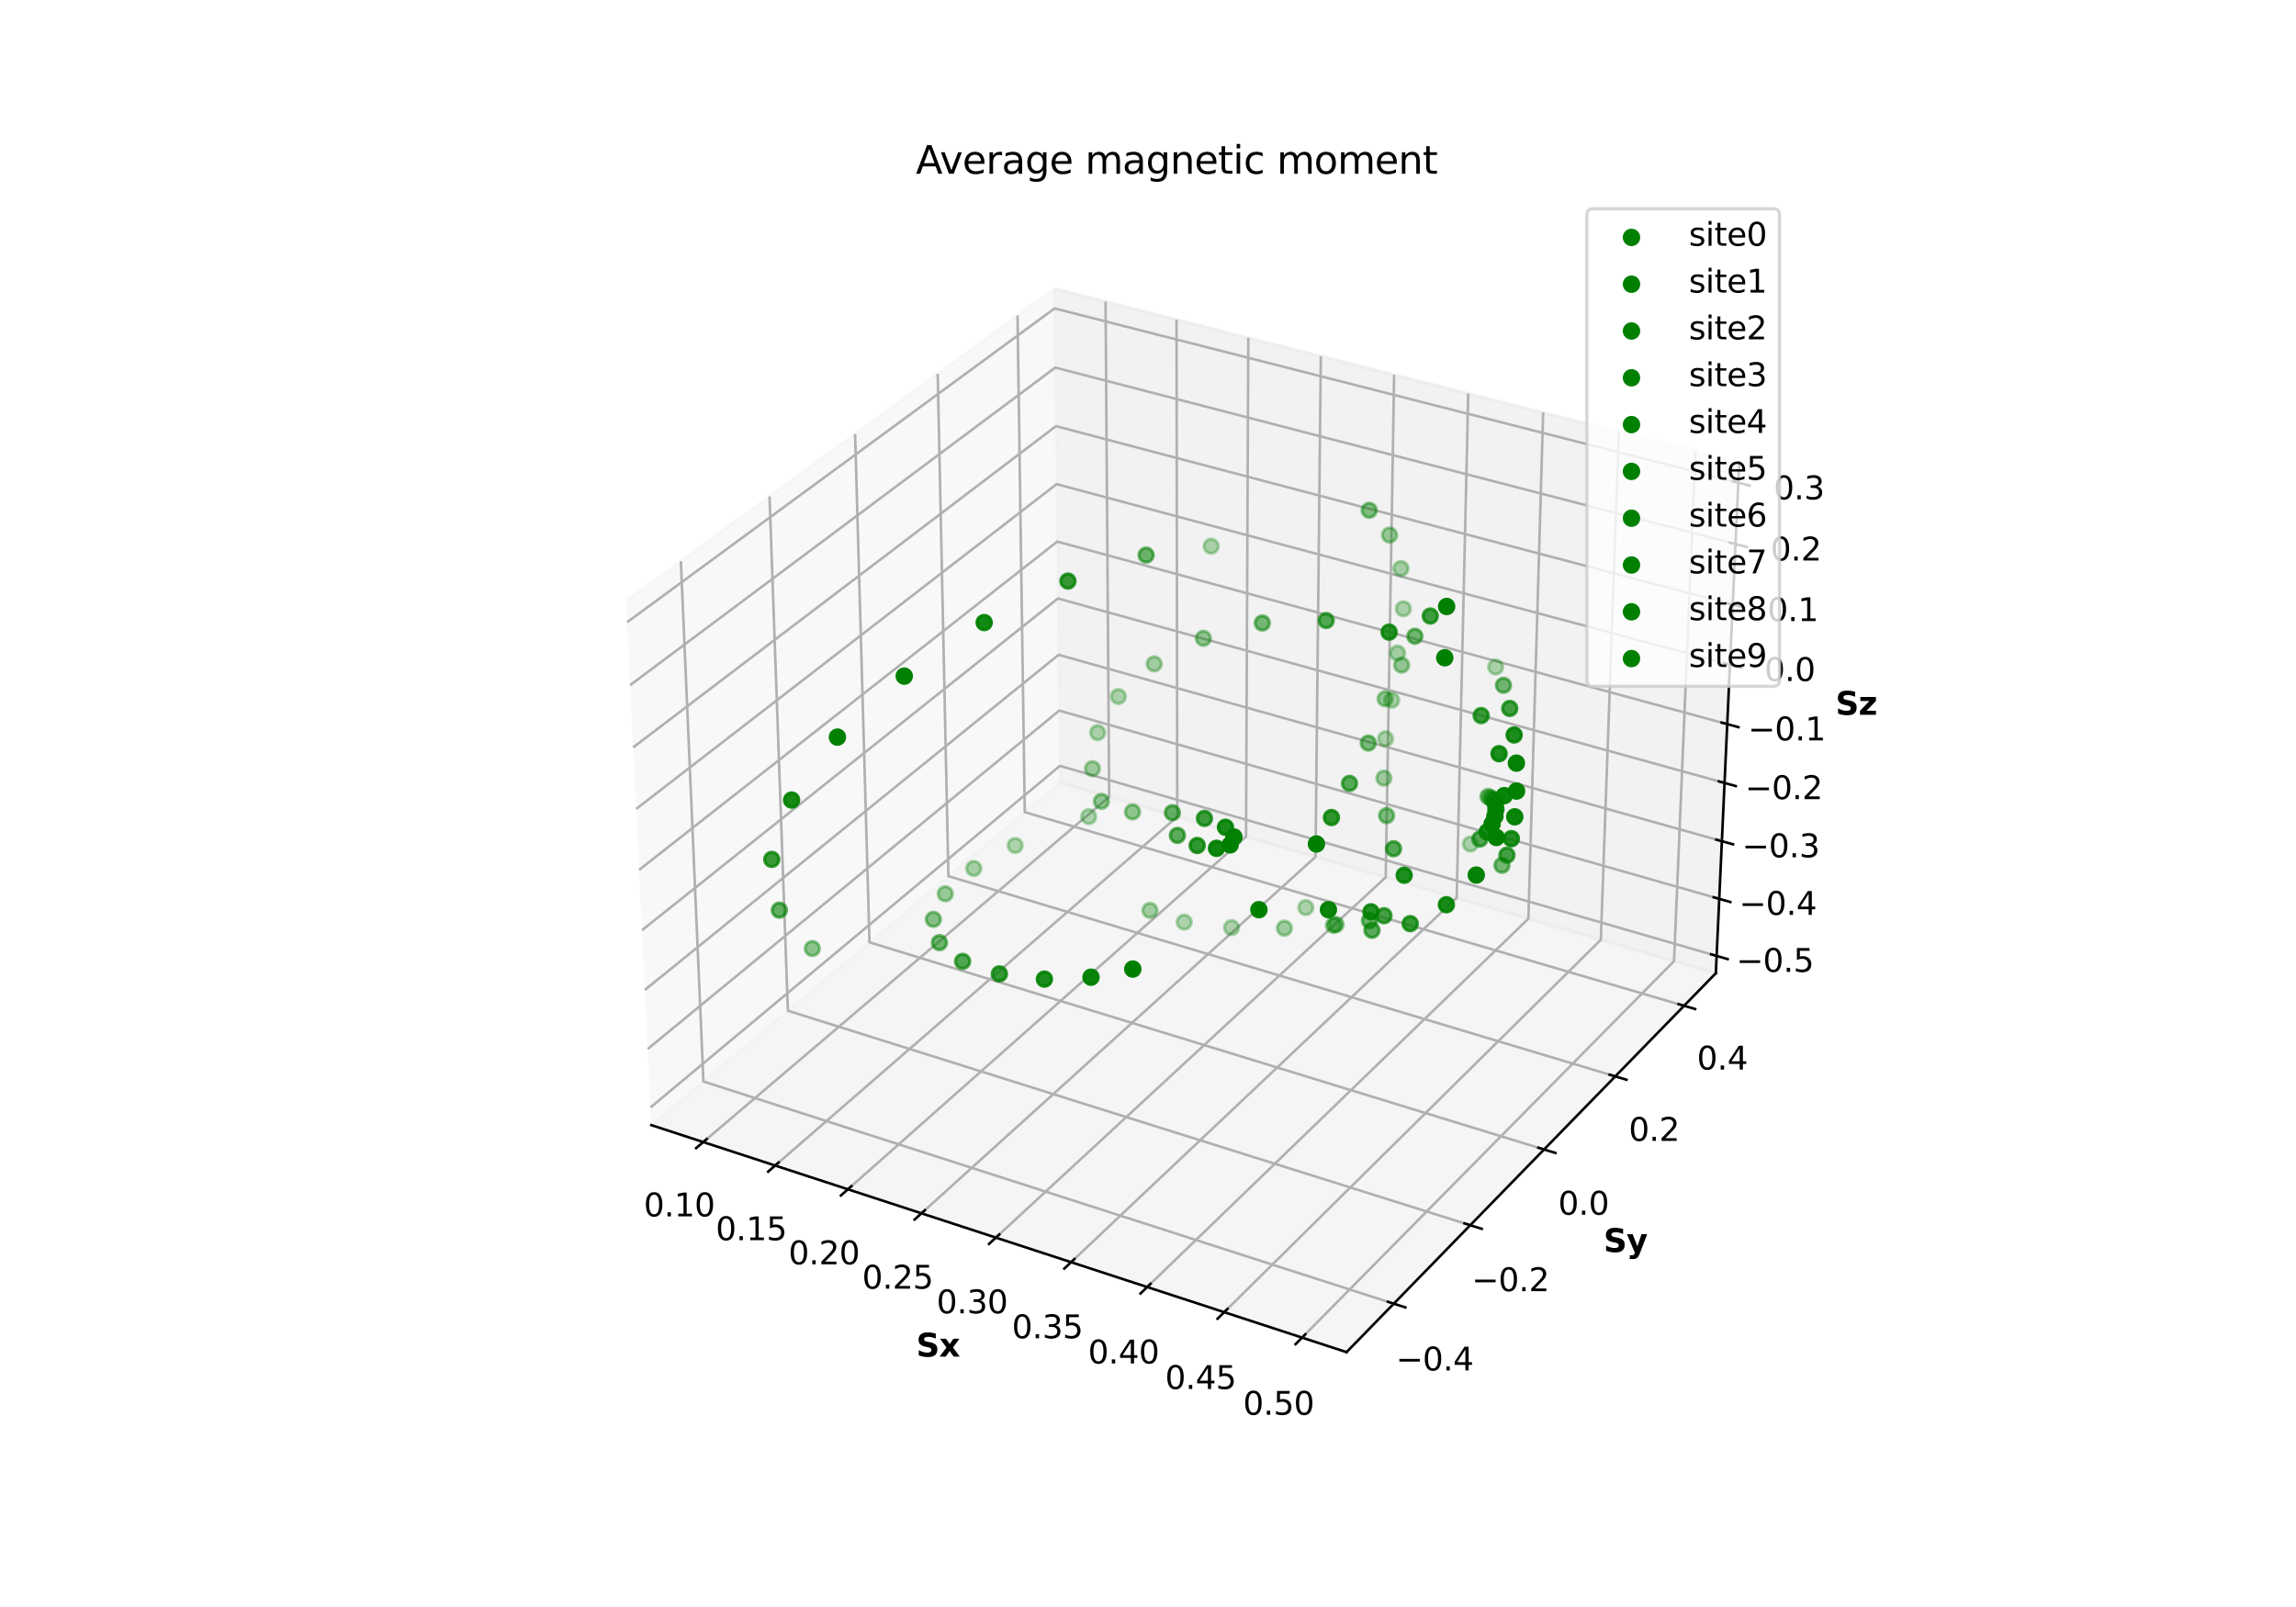 <?xml version="1.0" encoding="utf-8" standalone="no"?>
<!DOCTYPE svg PUBLIC "-//W3C//DTD SVG 1.1//EN"
  "http://www.w3.org/Graphics/SVG/1.1/DTD/svg11.dtd">
<svg xmlns:xlink="http://www.w3.org/1999/xlink" width="720pt" height="504pt" viewBox="0 0 720 504" xmlns="http://www.w3.org/2000/svg" version="1.1">
 <defs>
  <style type="text/css">*{stroke-linejoin: round; stroke-linecap: butt}</style>
 </defs>
 <g id="figure_1">
  <g id="patch_1">
   <path d="M 0 504 
L 720 504 
L 720 0 
L 0 0 
z
" style="fill: #ffffff"/>
  </g>
  <g id="patch_2">
   <path d="M 174.96 448.56 
L 563.04 448.56 
L 563.04 60.48 
L 174.96 60.48 
z
" style="fill: #ffffff"/>
  </g>
  <g id="pane3d_1">
   <g id="patch_3">
    <path d="M 204.263 352.872 
L 332.419 245.448 
L 330.638 90.525 
L 196.348 188.523 
" style="fill: #f2f2f2; opacity: 0.5; stroke: #f2f2f2; stroke-linejoin: miter"/>
   </g>
  </g>
  <g id="pane3d_2">
   <g id="patch_4">
    <path d="M 332.419 245.448 
L 538.065 305.222 
L 545.404 144.961 
L 330.638 90.525 
" style="fill: #e6e6e6; opacity: 0.5; stroke: #e6e6e6; stroke-linejoin: miter"/>
   </g>
  </g>
  <g id="pane3d_3">
   <g id="patch_5">
    <path d="M 204.263 352.872 
L 422.257 424.069 
L 538.065 305.222 
L 332.419 245.448 
" style="fill: #ececec; opacity: 0.5; stroke: #ececec; stroke-linejoin: miter"/>
   </g>
  </g>
  <g id="axis3d_1">
   <g id="line2d_1">
    <path d="M 204.263 352.872 
L 422.257 424.069 
" style="fill: none; stroke: #000000; stroke-width: 0.8; stroke-linecap: square"/>
   </g>
   <g id="text_1">
    <!-- Sx -->
    <g transform="translate(287.312 425.472) scale(0.1 -0.1)">
     <defs>
      <path id="DejaVuSans-Bold-53" d="M 3834 4519 
L 3834 3531 
Q 3450 3703 3084 3790 
Q 2719 3878 2394 3878 
Q 1963 3878 1756 3759 
Q 1550 3641 1550 3391 
Q 1550 3203 1689 3098 
Q 1828 2994 2194 2919 
L 2706 2816 
Q 3484 2659 3812 2340 
Q 4141 2022 4141 1434 
Q 4141 663 3683 286 
Q 3225 -91 2284 -91 
Q 1841 -91 1394 -6 
Q 947 78 500 244 
L 500 1259 
Q 947 1022 1364 901 
Q 1781 781 2169 781 
Q 2563 781 2772 912 
Q 2981 1044 2981 1288 
Q 2981 1506 2839 1625 
Q 2697 1744 2272 1838 
L 1806 1941 
Q 1106 2091 782 2419 
Q 459 2747 459 3303 
Q 459 4000 909 4375 
Q 1359 4750 2203 4750 
Q 2588 4750 2994 4692 
Q 3400 4634 3834 4519 
z
" transform="scale(0.016)"/>
      <path id="DejaVuSans-Bold-78" d="M 1422 1791 
L 159 3500 
L 1344 3500 
L 2059 2463 
L 2784 3500 
L 3969 3500 
L 2706 1797 
L 4031 0 
L 2847 0 
L 2059 1106 
L 1281 0 
L 97 0 
L 1422 1791 
z
" transform="scale(0.016)"/>
     </defs>
     <use xlink:href="#DejaVuSans-Bold-53"/>
     <use xlink:href="#DejaVuSans-Bold-78" x="72.021"/>
    </g>
   </g>
   <g id="Line3DCollection_1">
    <path d="M 220.524 358.183 
L 347.822 249.925 
L 346.692 94.594 
" style="fill: none; stroke: #b0b0b0; stroke-width: 0.8"/>
    <path d="M 243.08 365.55 
L 369.171 256.131 
L 368.953 100.236 
" style="fill: none; stroke: #b0b0b0; stroke-width: 0.8"/>
    <path d="M 265.889 372.999 
L 390.739 262.4 
L 391.452 105.939 
" style="fill: none; stroke: #b0b0b0; stroke-width: 0.8"/>
    <path d="M 288.956 380.533 
L 412.531 268.734 
L 414.195 111.704 
" style="fill: none; stroke: #b0b0b0; stroke-width: 0.8"/>
    <path d="M 312.285 388.152 
L 434.549 275.134 
L 437.184 117.531 
" style="fill: none; stroke: #b0b0b0; stroke-width: 0.8"/>
    <path d="M 335.88 395.858 
L 456.798 281.6 
L 460.424 123.422 
" style="fill: none; stroke: #b0b0b0; stroke-width: 0.8"/>
    <path d="M 359.746 403.653 
L 479.281 288.135 
L 483.92 129.377 
" style="fill: none; stroke: #b0b0b0; stroke-width: 0.8"/>
    <path d="M 383.888 411.537 
L 502.001 294.739 
L 507.674 135.398 
" style="fill: none; stroke: #b0b0b0; stroke-width: 0.8"/>
    <path d="M 408.31 419.514 
L 524.962 301.413 
L 531.693 141.486 
" style="fill: none; stroke: #b0b0b0; stroke-width: 0.8"/>
   </g>
   <g id="xtick_1">
    <g id="line2d_2">
     <path d="M 221.632 357.24 
L 218.302 360.072 
" style="fill: none; stroke: #000000; stroke-width: 0.8; stroke-linecap: square"/>
    </g>
    <g id="text_2">
     <!-- 0.10 -->
     <g transform="translate(201.873 381.488) scale(0.1 -0.1)">
      <defs>
       <path id="DejaVuSans-30" d="M 2034 4250 
Q 1547 4250 1301 3770 
Q 1056 3291 1056 2328 
Q 1056 1369 1301 889 
Q 1547 409 2034 409 
Q 2525 409 2770 889 
Q 3016 1369 3016 2328 
Q 3016 3291 2770 3770 
Q 2525 4250 2034 4250 
z
M 2034 4750 
Q 2819 4750 3233 4129 
Q 3647 3509 3647 2328 
Q 3647 1150 3233 529 
Q 2819 -91 2034 -91 
Q 1250 -91 836 529 
Q 422 1150 422 2328 
Q 422 3509 836 4129 
Q 1250 4750 2034 4750 
z
" transform="scale(0.016)"/>
       <path id="DejaVuSans-2e" d="M 684 794 
L 1344 794 
L 1344 0 
L 684 0 
L 684 794 
z
" transform="scale(0.016)"/>
       <path id="DejaVuSans-31" d="M 794 531 
L 1825 531 
L 1825 4091 
L 703 3866 
L 703 4441 
L 1819 4666 
L 2450 4666 
L 2450 531 
L 3481 531 
L 3481 0 
L 794 0 
L 794 531 
z
" transform="scale(0.016)"/>
      </defs>
      <use xlink:href="#DejaVuSans-30"/>
      <use xlink:href="#DejaVuSans-2e" x="63.623"/>
      <use xlink:href="#DejaVuSans-31" x="95.41"/>
      <use xlink:href="#DejaVuSans-30" x="159.033"/>
     </g>
    </g>
   </g>
   <g id="xtick_2">
    <g id="line2d_3">
     <path d="M 244.178 364.596 
L 240.878 367.46 
" style="fill: none; stroke: #000000; stroke-width: 0.8; stroke-linecap: square"/>
    </g>
    <g id="text_3">
     <!-- 0.15 -->
     <g transform="translate(224.445 388.962) scale(0.1 -0.1)">
      <defs>
       <path id="DejaVuSans-35" d="M 691 4666 
L 3169 4666 
L 3169 4134 
L 1269 4134 
L 1269 2991 
Q 1406 3038 1543 3061 
Q 1681 3084 1819 3084 
Q 2600 3084 3056 2656 
Q 3513 2228 3513 1497 
Q 3513 744 3044 326 
Q 2575 -91 1722 -91 
Q 1428 -91 1123 -41 
Q 819 9 494 109 
L 494 744 
Q 775 591 1075 516 
Q 1375 441 1709 441 
Q 2250 441 2565 725 
Q 2881 1009 2881 1497 
Q 2881 1984 2565 2268 
Q 2250 2553 1709 2553 
Q 1456 2553 1204 2497 
Q 953 2441 691 2322 
L 691 4666 
z
" transform="scale(0.016)"/>
      </defs>
      <use xlink:href="#DejaVuSans-30"/>
      <use xlink:href="#DejaVuSans-2e" x="63.623"/>
      <use xlink:href="#DejaVuSans-31" x="95.41"/>
      <use xlink:href="#DejaVuSans-35" x="159.033"/>
     </g>
    </g>
   </g>
   <g id="xtick_3">
    <g id="line2d_4">
     <path d="M 266.978 372.035 
L 263.708 374.931 
" style="fill: none; stroke: #000000; stroke-width: 0.8; stroke-linecap: square"/>
    </g>
    <g id="text_4">
     <!-- 0.20 -->
     <g transform="translate(247.271 396.519) scale(0.1 -0.1)">
      <defs>
       <path id="DejaVuSans-32" d="M 1228 531 
L 3431 531 
L 3431 0 
L 469 0 
L 469 531 
Q 828 903 1448 1529 
Q 2069 2156 2228 2338 
Q 2531 2678 2651 2914 
Q 2772 3150 2772 3378 
Q 2772 3750 2511 3984 
Q 2250 4219 1831 4219 
Q 1534 4219 1204 4116 
Q 875 4013 500 3803 
L 500 4441 
Q 881 4594 1212 4672 
Q 1544 4750 1819 4750 
Q 2544 4750 2975 4387 
Q 3406 4025 3406 3419 
Q 3406 3131 3298 2873 
Q 3191 2616 2906 2266 
Q 2828 2175 2409 1742 
Q 1991 1309 1228 531 
z
" transform="scale(0.016)"/>
      </defs>
      <use xlink:href="#DejaVuSans-30"/>
      <use xlink:href="#DejaVuSans-2e" x="63.623"/>
      <use xlink:href="#DejaVuSans-32" x="95.41"/>
      <use xlink:href="#DejaVuSans-30" x="159.033"/>
     </g>
    </g>
   </g>
   <g id="xtick_4">
    <g id="line2d_5">
     <path d="M 290.034 379.558 
L 286.796 382.487 
" style="fill: none; stroke: #000000; stroke-width: 0.8; stroke-linecap: square"/>
    </g>
    <g id="text_5">
     <!-- 0.25 -->
     <g transform="translate(270.355 404.163) scale(0.1 -0.1)">
      <use xlink:href="#DejaVuSans-30"/>
      <use xlink:href="#DejaVuSans-2e" x="63.623"/>
      <use xlink:href="#DejaVuSans-32" x="95.41"/>
      <use xlink:href="#DejaVuSans-35" x="159.033"/>
     </g>
    </g>
   </g>
   <g id="xtick_5">
    <g id="line2d_6">
     <path d="M 313.352 387.166 
L 310.147 390.128 
" style="fill: none; stroke: #000000; stroke-width: 0.8; stroke-linecap: square"/>
    </g>
    <g id="text_6">
     <!-- 0.30 -->
     <g transform="translate(293.702 411.893) scale(0.1 -0.1)">
      <defs>
       <path id="DejaVuSans-33" d="M 2597 2516 
Q 3050 2419 3304 2112 
Q 3559 1806 3559 1356 
Q 3559 666 3084 287 
Q 2609 -91 1734 -91 
Q 1441 -91 1130 -33 
Q 819 25 488 141 
L 488 750 
Q 750 597 1062 519 
Q 1375 441 1716 441 
Q 2309 441 2620 675 
Q 2931 909 2931 1356 
Q 2931 1769 2642 2001 
Q 2353 2234 1838 2234 
L 1294 2234 
L 1294 2753 
L 1863 2753 
Q 2328 2753 2575 2939 
Q 2822 3125 2822 3475 
Q 2822 3834 2567 4026 
Q 2313 4219 1838 4219 
Q 1578 4219 1281 4162 
Q 984 4106 628 3988 
L 628 4550 
Q 988 4650 1302 4700 
Q 1616 4750 1894 4750 
Q 2613 4750 3031 4423 
Q 3450 4097 3450 3541 
Q 3450 3153 3228 2886 
Q 3006 2619 2597 2516 
z
" transform="scale(0.016)"/>
      </defs>
      <use xlink:href="#DejaVuSans-30"/>
      <use xlink:href="#DejaVuSans-2e" x="63.623"/>
      <use xlink:href="#DejaVuSans-33" x="95.41"/>
      <use xlink:href="#DejaVuSans-30" x="159.033"/>
     </g>
    </g>
   </g>
   <g id="xtick_6">
    <g id="line2d_7">
     <path d="M 336.936 394.861 
L 333.765 397.857 
" style="fill: none; stroke: #000000; stroke-width: 0.8; stroke-linecap: square"/>
    </g>
    <g id="text_7">
     <!-- 0.35 -->
     <g transform="translate(317.316 419.712) scale(0.1 -0.1)">
      <use xlink:href="#DejaVuSans-30"/>
      <use xlink:href="#DejaVuSans-2e" x="63.623"/>
      <use xlink:href="#DejaVuSans-33" x="95.41"/>
      <use xlink:href="#DejaVuSans-35" x="159.033"/>
     </g>
    </g>
   </g>
   <g id="xtick_7">
    <g id="line2d_8">
     <path d="M 360.79 402.644 
L 357.654 405.675 
" style="fill: none; stroke: #000000; stroke-width: 0.8; stroke-linecap: square"/>
    </g>
    <g id="text_8">
     <!-- 0.40 -->
     <g transform="translate(341.202 427.62) scale(0.1 -0.1)">
      <defs>
       <path id="DejaVuSans-34" d="M 2419 4116 
L 825 1625 
L 2419 1625 
L 2419 4116 
z
M 2253 4666 
L 3047 4666 
L 3047 1625 
L 3713 1625 
L 3713 1100 
L 3047 1100 
L 3047 0 
L 2419 0 
L 2419 1100 
L 313 1100 
L 313 1709 
L 2253 4666 
z
" transform="scale(0.016)"/>
      </defs>
      <use xlink:href="#DejaVuSans-30"/>
      <use xlink:href="#DejaVuSans-2e" x="63.623"/>
      <use xlink:href="#DejaVuSans-34" x="95.41"/>
      <use xlink:href="#DejaVuSans-30" x="159.033"/>
     </g>
    </g>
   </g>
   <g id="xtick_8">
    <g id="line2d_9">
     <path d="M 384.92 410.517 
L 381.819 413.583 
" style="fill: none; stroke: #000000; stroke-width: 0.8; stroke-linecap: square"/>
    </g>
    <g id="text_9">
     <!-- 0.45 -->
     <g transform="translate(365.365 435.621) scale(0.1 -0.1)">
      <use xlink:href="#DejaVuSans-30"/>
      <use xlink:href="#DejaVuSans-2e" x="63.623"/>
      <use xlink:href="#DejaVuSans-34" x="95.41"/>
      <use xlink:href="#DejaVuSans-35" x="159.033"/>
     </g>
    </g>
   </g>
   <g id="xtick_9">
    <g id="line2d_10">
     <path d="M 409.329 418.481 
L 406.266 421.583 
" style="fill: none; stroke: #000000; stroke-width: 0.8; stroke-linecap: square"/>
    </g>
    <g id="text_10">
     <!-- 0.50 -->
     <g transform="translate(389.809 443.714) scale(0.1 -0.1)">
      <use xlink:href="#DejaVuSans-30"/>
      <use xlink:href="#DejaVuSans-2e" x="63.623"/>
      <use xlink:href="#DejaVuSans-35" x="95.41"/>
      <use xlink:href="#DejaVuSans-30" x="159.033"/>
     </g>
    </g>
   </g>
  </g>
  <g id="axis3d_2">
   <g id="line2d_11">
    <path d="M 538.065 305.222 
L 422.257 424.069 
" style="fill: none; stroke: #000000; stroke-width: 0.8; stroke-linecap: square"/>
   </g>
   <g id="text_11">
    <!-- Sy -->
    <g transform="translate(502.854 392.666) scale(0.1 -0.1)">
     <defs>
      <path id="DejaVuSans-Bold-79" d="M 78 3500 
L 1197 3500 
L 2138 1125 
L 2938 3500 
L 4056 3500 
L 2584 -331 
Q 2363 -916 2067 -1148 
Q 1772 -1381 1288 -1381 
L 641 -1381 
L 641 -647 
L 991 -647 
Q 1275 -647 1404 -556 
Q 1534 -466 1606 -231 
L 1638 -134 
L 78 3500 
z
" transform="scale(0.016)"/>
     </defs>
     <use xlink:href="#DejaVuSans-Bold-53"/>
     <use xlink:href="#DejaVuSans-Bold-79" x="72.021"/>
    </g>
   </g>
   <g id="Line3DCollection_2">
    <path d="M 213.511 175.998 
L 220.588 339.188 
L 437.066 408.871 
" style="fill: none; stroke: #b0b0b0; stroke-width: 0.8"/>
    <path d="M 241.317 155.707 
L 247.07 316.99 
L 461.053 384.255 
" style="fill: none; stroke: #b0b0b0; stroke-width: 0.8"/>
    <path d="M 268.149 136.126 
L 272.663 295.538 
L 484.194 360.507 
" style="fill: none; stroke: #b0b0b0; stroke-width: 0.8"/>
    <path d="M 294.056 117.22 
L 297.412 274.793 
L 506.532 337.582 
" style="fill: none; stroke: #b0b0b0; stroke-width: 0.8"/>
    <path d="M 319.086 98.954 
L 321.357 254.721 
L 528.109 315.439 
" style="fill: none; stroke: #b0b0b0; stroke-width: 0.8"/>
   </g>
   <g id="xtick_10">
    <g id="line2d_12">
     <path d="M 435.242 408.284 
L 440.719 410.047 
" style="fill: none; stroke: #000000; stroke-width: 0.8; stroke-linecap: square"/>
    </g>
    <g id="text_12">
     <!-- −0.4 -->
     <g transform="translate(437.741 429.82) scale(0.1 -0.1)">
      <defs>
       <path id="DejaVuSans-2212" d="M 678 2272 
L 4684 2272 
L 4684 1741 
L 678 1741 
L 678 2272 
z
" transform="scale(0.016)"/>
      </defs>
      <use xlink:href="#DejaVuSans-2212"/>
      <use xlink:href="#DejaVuSans-30" x="83.789"/>
      <use xlink:href="#DejaVuSans-2e" x="147.412"/>
      <use xlink:href="#DejaVuSans-34" x="179.199"/>
     </g>
    </g>
   </g>
   <g id="xtick_11">
    <g id="line2d_13">
     <path d="M 459.252 383.689 
L 464.66 385.389 
" style="fill: none; stroke: #000000; stroke-width: 0.8; stroke-linecap: square"/>
    </g>
    <g id="text_13">
     <!-- −0.2 -->
     <g transform="translate(461.507 404.953) scale(0.1 -0.1)">
      <use xlink:href="#DejaVuSans-2212"/>
      <use xlink:href="#DejaVuSans-30" x="83.789"/>
      <use xlink:href="#DejaVuSans-2e" x="147.412"/>
      <use xlink:href="#DejaVuSans-32" x="179.199"/>
     </g>
    </g>
   </g>
   <g id="xtick_12">
    <g id="line2d_14">
     <path d="M 482.415 359.96 
L 487.756 361.601 
" style="fill: none; stroke: #000000; stroke-width: 0.8; stroke-linecap: square"/>
    </g>
    <g id="text_14">
     <!-- 0.0 -->
     <g transform="translate(488.624 380.965) scale(0.1 -0.1)">
      <use xlink:href="#DejaVuSans-30"/>
      <use xlink:href="#DejaVuSans-2e" x="63.623"/>
      <use xlink:href="#DejaVuSans-30" x="95.41"/>
     </g>
    </g>
   </g>
   <g id="xtick_13">
    <g id="line2d_15">
     <path d="M 504.775 337.055 
L 510.051 338.639 
" style="fill: none; stroke: #000000; stroke-width: 0.8; stroke-linecap: square"/>
    </g>
    <g id="text_15">
     <!-- 0.2 -->
     <g transform="translate(510.756 357.809) scale(0.1 -0.1)">
      <use xlink:href="#DejaVuSans-30"/>
      <use xlink:href="#DejaVuSans-2e" x="63.623"/>
      <use xlink:href="#DejaVuSans-32" x="95.41"/>
     </g>
    </g>
   </g>
   <g id="xtick_14">
    <g id="line2d_16">
     <path d="M 526.373 314.929 
L 531.585 316.46 
" style="fill: none; stroke: #000000; stroke-width: 0.8; stroke-linecap: square"/>
    </g>
    <g id="text_16">
     <!-- 0.4 -->
     <g transform="translate(532.134 335.442) scale(0.1 -0.1)">
      <use xlink:href="#DejaVuSans-30"/>
      <use xlink:href="#DejaVuSans-2e" x="63.623"/>
      <use xlink:href="#DejaVuSans-34" x="95.41"/>
     </g>
    </g>
   </g>
  </g>
  <g id="axis3d_3">
   <g id="line2d_17">
    <path d="M 538.065 305.222 
L 545.404 144.961 
" style="fill: none; stroke: #000000; stroke-width: 0.8; stroke-linecap: square"/>
   </g>
   <g id="text_17">
    <!-- Sz -->
    <g transform="translate(575.603 224.186) scale(0.1 -0.1)">
     <defs>
      <path id="DejaVuSans-Bold-7a" d="M 366 3500 
L 3419 3500 
L 3419 2719 
L 1575 800 
L 3419 800 
L 3419 0 
L 288 0 
L 288 781 
L 2131 2700 
L 366 2700 
L 366 3500 
z
" transform="scale(0.016)"/>
     </defs>
     <use xlink:href="#DejaVuSans-Bold-53"/>
     <use xlink:href="#DejaVuSans-Bold-7a" x="72.021"/>
    </g>
   </g>
   <g id="Line3DCollection_3">
    <path d="M 538.313 299.805 
L 332.359 240.202 
L 203.996 347.326 
" style="fill: none; stroke: #b0b0b0; stroke-width: 0.8"/>
    <path d="M 539.133 281.903 
L 332.16 222.865 
L 203.113 328.993 
" style="fill: none; stroke: #b0b0b0; stroke-width: 0.8"/>
    <path d="M 539.961 263.821 
L 331.958 205.363 
L 202.221 310.468 
" style="fill: none; stroke: #b0b0b0; stroke-width: 0.8"/>
    <path d="M 540.797 245.556 
L 331.755 187.693 
L 201.319 291.749 
" style="fill: none; stroke: #b0b0b0; stroke-width: 0.8"/>
    <path d="M 541.642 227.106 
L 331.55 169.852 
L 200.408 272.833 
" style="fill: none; stroke: #b0b0b0; stroke-width: 0.8"/>
    <path d="M 542.496 208.468 
L 331.343 151.838 
L 199.488 253.716 
" style="fill: none; stroke: #b0b0b0; stroke-width: 0.8"/>
    <path d="M 543.358 189.639 
L 331.134 133.649 
L 198.557 234.396 
" style="fill: none; stroke: #b0b0b0; stroke-width: 0.8"/>
    <path d="M 544.229 170.616 
L 330.923 115.281 
L 197.617 214.869 
" style="fill: none; stroke: #b0b0b0; stroke-width: 0.8"/>
    <path d="M 545.109 151.396 
L 330.709 96.732 
L 196.667 195.132 
" style="fill: none; stroke: #b0b0b0; stroke-width: 0.8"/>
   </g>
   <g id="xtick_15">
    <g id="line2d_18">
     <path d="M 536.585 299.305 
L 541.775 300.807 
" style="fill: none; stroke: #000000; stroke-width: 0.8; stroke-linecap: square"/>
    </g>
    <g id="text_18">
     <!-- −0.5 -->
     <g transform="translate(544.465 304.803) scale(0.1 -0.1)">
      <use xlink:href="#DejaVuSans-2212"/>
      <use xlink:href="#DejaVuSans-30" x="83.789"/>
      <use xlink:href="#DejaVuSans-2e" x="147.412"/>
      <use xlink:href="#DejaVuSans-35" x="179.199"/>
     </g>
    </g>
   </g>
   <g id="xtick_16">
    <g id="line2d_19">
     <path d="M 537.395 281.407 
L 542.612 282.895 
" style="fill: none; stroke: #000000; stroke-width: 0.8; stroke-linecap: square"/>
    </g>
    <g id="text_19">
     <!-- −0.4 -->
     <g transform="translate(545.374 286.925) scale(0.1 -0.1)">
      <use xlink:href="#DejaVuSans-2212"/>
      <use xlink:href="#DejaVuSans-30" x="83.789"/>
      <use xlink:href="#DejaVuSans-2e" x="147.412"/>
      <use xlink:href="#DejaVuSans-34" x="179.199"/>
     </g>
    </g>
   </g>
   <g id="xtick_17">
    <g id="line2d_20">
     <path d="M 538.214 263.33 
L 543.459 264.804 
" style="fill: none; stroke: #000000; stroke-width: 0.8; stroke-linecap: square"/>
    </g>
    <g id="text_20">
     <!-- −0.3 -->
     <g transform="translate(546.292 268.868) scale(0.1 -0.1)">
      <use xlink:href="#DejaVuSans-2212"/>
      <use xlink:href="#DejaVuSans-30" x="83.789"/>
      <use xlink:href="#DejaVuSans-2e" x="147.412"/>
      <use xlink:href="#DejaVuSans-33" x="179.199"/>
     </g>
    </g>
   </g>
   <g id="xtick_18">
    <g id="line2d_21">
     <path d="M 539.042 245.07 
L 544.313 246.529 
" style="fill: none; stroke: #000000; stroke-width: 0.8; stroke-linecap: square"/>
    </g>
    <g id="text_21">
     <!-- −0.2 -->
     <g transform="translate(547.22 250.628) scale(0.1 -0.1)">
      <use xlink:href="#DejaVuSans-2212"/>
      <use xlink:href="#DejaVuSans-30" x="83.789"/>
      <use xlink:href="#DejaVuSans-2e" x="147.412"/>
      <use xlink:href="#DejaVuSans-32" x="179.199"/>
     </g>
    </g>
   </g>
   <g id="xtick_19">
    <g id="line2d_22">
     <path d="M 539.877 226.625 
L 545.177 228.069 
" style="fill: none; stroke: #000000; stroke-width: 0.8; stroke-linecap: square"/>
    </g>
    <g id="text_22">
     <!-- −0.1 -->
     <g transform="translate(548.157 232.204) scale(0.1 -0.1)">
      <use xlink:href="#DejaVuSans-2212"/>
      <use xlink:href="#DejaVuSans-30" x="83.789"/>
      <use xlink:href="#DejaVuSans-2e" x="147.412"/>
      <use xlink:href="#DejaVuSans-31" x="179.199"/>
     </g>
    </g>
   </g>
   <g id="xtick_20">
    <g id="line2d_23">
     <path d="M 540.721 207.992 
L 546.049 209.421 
" style="fill: none; stroke: #000000; stroke-width: 0.8; stroke-linecap: square"/>
    </g>
    <g id="text_23">
     <!-- 0.0 -->
     <g transform="translate(553.294 213.593) scale(0.1 -0.1)">
      <use xlink:href="#DejaVuSans-30"/>
      <use xlink:href="#DejaVuSans-2e" x="63.623"/>
      <use xlink:href="#DejaVuSans-30" x="95.41"/>
     </g>
    </g>
   </g>
   <g id="xtick_21">
    <g id="line2d_24">
     <path d="M 541.574 189.168 
L 546.93 190.581 
" style="fill: none; stroke: #000000; stroke-width: 0.8; stroke-linecap: square"/>
    </g>
    <g id="text_24">
     <!-- 0.1 -->
     <g transform="translate(554.25 194.791) scale(0.1 -0.1)">
      <use xlink:href="#DejaVuSans-30"/>
      <use xlink:href="#DejaVuSans-2e" x="63.623"/>
      <use xlink:href="#DejaVuSans-31" x="95.41"/>
     </g>
    </g>
   </g>
   <g id="xtick_22">
    <g id="line2d_25">
     <path d="M 542.436 170.15 
L 547.82 171.547 
" style="fill: none; stroke: #000000; stroke-width: 0.8; stroke-linecap: square"/>
    </g>
    <g id="text_25">
     <!-- 0.2 -->
     <g transform="translate(555.216 175.796) scale(0.1 -0.1)">
      <use xlink:href="#DejaVuSans-30"/>
      <use xlink:href="#DejaVuSans-2e" x="63.623"/>
      <use xlink:href="#DejaVuSans-32" x="95.41"/>
     </g>
    </g>
   </g>
   <g id="xtick_23">
    <g id="line2d_26">
     <path d="M 543.306 150.936 
L 548.72 152.316 
" style="fill: none; stroke: #000000; stroke-width: 0.8; stroke-linecap: square"/>
    </g>
    <g id="text_26">
     <!-- 0.3 -->
     <g transform="translate(556.192 156.605) scale(0.1 -0.1)">
      <use xlink:href="#DejaVuSans-30"/>
      <use xlink:href="#DejaVuSans-2e" x="63.623"/>
      <use xlink:href="#DejaVuSans-33" x="95.41"/>
     </g>
    </g>
   </g>
  </g>
  <g id="axes_1">
   <g id="Path3DCollection_1">
    <defs>
     <path id="C0_0_8c649d0597" d="M 0 2.236 
C 0.593 2.236 1.162 2 1.581 1.581 
C 2 1.162 2.236 0.593 2.236 -0 
C 2.236 -0.593 2 -1.162 1.581 -1.581 
C 1.162 -2 0.593 -2.236 0 -2.236 
C -0.593 -2.236 -1.162 -2 -1.581 -1.581 
C -2 -1.162 -2.236 -0.593 -2.236 0 
C -2.236 0.593 -2 1.162 -1.581 1.581 
C -1.162 2 -0.593 2.236 0 2.236 
z
"/>
    </defs>
    <g clip-path="url(#pf71f10e00d)">
     <use xlink:href="#C0_0_8c649d0597" x="341.407" y="256.118" style="fill: #008000; fill-opacity: 0.3; stroke: #008000; stroke-opacity: 0.3"/>
    </g>
    <g clip-path="url(#pf71f10e00d)">
     <use xlink:href="#C0_0_8c649d0597" x="355.141" y="254.628" style="fill: #008000; fill-opacity: 0.421; stroke: #008000; stroke-opacity: 0.421"/>
    </g>
    <g clip-path="url(#pf71f10e00d)">
     <use xlink:href="#C0_0_8c649d0597" x="367.655" y="254.893" style="fill: #008000; fill-opacity: 0.582; stroke: #008000; stroke-opacity: 0.582"/>
    </g>
    <g clip-path="url(#pf71f10e00d)">
     <use xlink:href="#C0_0_8c649d0597" x="369.221" y="261.998" style="fill: #008000; fill-opacity: 0.629; stroke: #008000; stroke-opacity: 0.629"/>
    </g>
    <g clip-path="url(#pf71f10e00d)">
     <use xlink:href="#C0_0_8c649d0597" x="377.699" y="256.675" style="fill: #008000; fill-opacity: 0.751; stroke: #008000; stroke-opacity: 0.751"/>
    </g>
    <g clip-path="url(#pf71f10e00d)">
     <use xlink:href="#C0_0_8c649d0597" x="375.435" y="265.162" style="fill: #008000; fill-opacity: 0.804; stroke: #008000; stroke-opacity: 0.804"/>
    </g>
    <g clip-path="url(#pf71f10e00d)">
     <use xlink:href="#C0_0_8c649d0597" x="384.298" y="259.459" style="fill: #008000; fill-opacity: 0.895; stroke: #008000; stroke-opacity: 0.895"/>
    </g>
    <g clip-path="url(#pf71f10e00d)">
     <use xlink:href="#C0_0_8c649d0597" x="381.491" y="266.058" style="fill: #008000; fill-opacity: 0.937; stroke: #008000; stroke-opacity: 0.937"/>
    </g>
    <g clip-path="url(#pf71f10e00d)">
     <use xlink:href="#C0_0_8c649d0597" x="386.949" y="262.506" style="fill: #008000; fill-opacity: 0.984; stroke: #008000; stroke-opacity: 0.984"/>
    </g>
    <g clip-path="url(#pf71f10e00d)">
     <use xlink:href="#C0_0_8c649d0597" x="385.762" y="264.972" style="fill: #008000; stroke: #008000"/>
    </g>
   </g>
   <g id="text_27">
    <!-- Average magnetic moment -->
    <g transform="translate(287.197 54.48) scale(0.12 -0.12)">
     <defs>
      <path id="DejaVuSans-41" d="M 2188 4044 
L 1331 1722 
L 3047 1722 
L 2188 4044 
z
M 1831 4666 
L 2547 4666 
L 4325 0 
L 3669 0 
L 3244 1197 
L 1141 1197 
L 716 0 
L 50 0 
L 1831 4666 
z
" transform="scale(0.016)"/>
      <path id="DejaVuSans-76" d="M 191 3500 
L 800 3500 
L 1894 563 
L 2988 3500 
L 3597 3500 
L 2284 0 
L 1503 0 
L 191 3500 
z
" transform="scale(0.016)"/>
      <path id="DejaVuSans-65" d="M 3597 1894 
L 3597 1613 
L 953 1613 
Q 991 1019 1311 708 
Q 1631 397 2203 397 
Q 2534 397 2845 478 
Q 3156 559 3463 722 
L 3463 178 
Q 3153 47 2828 -22 
Q 2503 -91 2169 -91 
Q 1331 -91 842 396 
Q 353 884 353 1716 
Q 353 2575 817 3079 
Q 1281 3584 2069 3584 
Q 2775 3584 3186 3129 
Q 3597 2675 3597 1894 
z
M 3022 2063 
Q 3016 2534 2758 2815 
Q 2500 3097 2075 3097 
Q 1594 3097 1305 2825 
Q 1016 2553 972 2059 
L 3022 2063 
z
" transform="scale(0.016)"/>
      <path id="DejaVuSans-72" d="M 2631 2963 
Q 2534 3019 2420 3045 
Q 2306 3072 2169 3072 
Q 1681 3072 1420 2755 
Q 1159 2438 1159 1844 
L 1159 0 
L 581 0 
L 581 3500 
L 1159 3500 
L 1159 2956 
Q 1341 3275 1631 3429 
Q 1922 3584 2338 3584 
Q 2397 3584 2469 3576 
Q 2541 3569 2628 3553 
L 2631 2963 
z
" transform="scale(0.016)"/>
      <path id="DejaVuSans-61" d="M 2194 1759 
Q 1497 1759 1228 1600 
Q 959 1441 959 1056 
Q 959 750 1161 570 
Q 1363 391 1709 391 
Q 2188 391 2477 730 
Q 2766 1069 2766 1631 
L 2766 1759 
L 2194 1759 
z
M 3341 1997 
L 3341 0 
L 2766 0 
L 2766 531 
Q 2569 213 2275 61 
Q 1981 -91 1556 -91 
Q 1019 -91 701 211 
Q 384 513 384 1019 
Q 384 1609 779 1909 
Q 1175 2209 1959 2209 
L 2766 2209 
L 2766 2266 
Q 2766 2663 2505 2880 
Q 2244 3097 1772 3097 
Q 1472 3097 1187 3025 
Q 903 2953 641 2809 
L 641 3341 
Q 956 3463 1253 3523 
Q 1550 3584 1831 3584 
Q 2591 3584 2966 3190 
Q 3341 2797 3341 1997 
z
" transform="scale(0.016)"/>
      <path id="DejaVuSans-67" d="M 2906 1791 
Q 2906 2416 2648 2759 
Q 2391 3103 1925 3103 
Q 1463 3103 1205 2759 
Q 947 2416 947 1791 
Q 947 1169 1205 825 
Q 1463 481 1925 481 
Q 2391 481 2648 825 
Q 2906 1169 2906 1791 
z
M 3481 434 
Q 3481 -459 3084 -895 
Q 2688 -1331 1869 -1331 
Q 1566 -1331 1297 -1286 
Q 1028 -1241 775 -1147 
L 775 -588 
Q 1028 -725 1275 -790 
Q 1522 -856 1778 -856 
Q 2344 -856 2625 -561 
Q 2906 -266 2906 331 
L 2906 616 
Q 2728 306 2450 153 
Q 2172 0 1784 0 
Q 1141 0 747 490 
Q 353 981 353 1791 
Q 353 2603 747 3093 
Q 1141 3584 1784 3584 
Q 2172 3584 2450 3431 
Q 2728 3278 2906 2969 
L 2906 3500 
L 3481 3500 
L 3481 434 
z
" transform="scale(0.016)"/>
      <path id="DejaVuSans-20" transform="scale(0.016)"/>
      <path id="DejaVuSans-6d" d="M 3328 2828 
Q 3544 3216 3844 3400 
Q 4144 3584 4550 3584 
Q 5097 3584 5394 3201 
Q 5691 2819 5691 2113 
L 5691 0 
L 5113 0 
L 5113 2094 
Q 5113 2597 4934 2840 
Q 4756 3084 4391 3084 
Q 3944 3084 3684 2787 
Q 3425 2491 3425 1978 
L 3425 0 
L 2847 0 
L 2847 2094 
Q 2847 2600 2669 2842 
Q 2491 3084 2119 3084 
Q 1678 3084 1418 2786 
Q 1159 2488 1159 1978 
L 1159 0 
L 581 0 
L 581 3500 
L 1159 3500 
L 1159 2956 
Q 1356 3278 1631 3431 
Q 1906 3584 2284 3584 
Q 2666 3584 2933 3390 
Q 3200 3197 3328 2828 
z
" transform="scale(0.016)"/>
      <path id="DejaVuSans-6e" d="M 3513 2113 
L 3513 0 
L 2938 0 
L 2938 2094 
Q 2938 2591 2744 2837 
Q 2550 3084 2163 3084 
Q 1697 3084 1428 2787 
Q 1159 2491 1159 1978 
L 1159 0 
L 581 0 
L 581 3500 
L 1159 3500 
L 1159 2956 
Q 1366 3272 1645 3428 
Q 1925 3584 2291 3584 
Q 2894 3584 3203 3211 
Q 3513 2838 3513 2113 
z
" transform="scale(0.016)"/>
      <path id="DejaVuSans-74" d="M 1172 4494 
L 1172 3500 
L 2356 3500 
L 2356 3053 
L 1172 3053 
L 1172 1153 
Q 1172 725 1289 603 
Q 1406 481 1766 481 
L 2356 481 
L 2356 0 
L 1766 0 
Q 1100 0 847 248 
Q 594 497 594 1153 
L 594 3053 
L 172 3053 
L 172 3500 
L 594 3500 
L 594 4494 
L 1172 4494 
z
" transform="scale(0.016)"/>
      <path id="DejaVuSans-69" d="M 603 3500 
L 1178 3500 
L 1178 0 
L 603 0 
L 603 3500 
z
M 603 4863 
L 1178 4863 
L 1178 4134 
L 603 4134 
L 603 4863 
z
" transform="scale(0.016)"/>
      <path id="DejaVuSans-63" d="M 3122 3366 
L 3122 2828 
Q 2878 2963 2633 3030 
Q 2388 3097 2138 3097 
Q 1578 3097 1268 2742 
Q 959 2388 959 1747 
Q 959 1106 1268 751 
Q 1578 397 2138 397 
Q 2388 397 2633 464 
Q 2878 531 3122 666 
L 3122 134 
Q 2881 22 2623 -34 
Q 2366 -91 2075 -91 
Q 1284 -91 818 406 
Q 353 903 353 1747 
Q 353 2603 823 3093 
Q 1294 3584 2113 3584 
Q 2378 3584 2631 3529 
Q 2884 3475 3122 3366 
z
" transform="scale(0.016)"/>
      <path id="DejaVuSans-6f" d="M 1959 3097 
Q 1497 3097 1228 2736 
Q 959 2375 959 1747 
Q 959 1119 1226 758 
Q 1494 397 1959 397 
Q 2419 397 2687 759 
Q 2956 1122 2956 1747 
Q 2956 2369 2687 2733 
Q 2419 3097 1959 3097 
z
M 1959 3584 
Q 2709 3584 3137 3096 
Q 3566 2609 3566 1747 
Q 3566 888 3137 398 
Q 2709 -91 1959 -91 
Q 1206 -91 779 398 
Q 353 888 353 1747 
Q 353 2609 779 3096 
Q 1206 3584 1959 3584 
z
" transform="scale(0.016)"/>
     </defs>
     <use xlink:href="#DejaVuSans-41"/>
     <use xlink:href="#DejaVuSans-76" x="62.533"/>
     <use xlink:href="#DejaVuSans-65" x="121.713"/>
     <use xlink:href="#DejaVuSans-72" x="183.236"/>
     <use xlink:href="#DejaVuSans-61" x="224.35"/>
     <use xlink:href="#DejaVuSans-67" x="285.629"/>
     <use xlink:href="#DejaVuSans-65" x="349.105"/>
     <use xlink:href="#DejaVuSans-20" x="410.629"/>
     <use xlink:href="#DejaVuSans-6d" x="442.416"/>
     <use xlink:href="#DejaVuSans-61" x="539.828"/>
     <use xlink:href="#DejaVuSans-67" x="601.107"/>
     <use xlink:href="#DejaVuSans-6e" x="664.584"/>
     <use xlink:href="#DejaVuSans-65" x="727.963"/>
     <use xlink:href="#DejaVuSans-74" x="789.486"/>
     <use xlink:href="#DejaVuSans-69" x="828.695"/>
     <use xlink:href="#DejaVuSans-63" x="856.479"/>
     <use xlink:href="#DejaVuSans-20" x="911.459"/>
     <use xlink:href="#DejaVuSans-6d" x="943.246"/>
     <use xlink:href="#DejaVuSans-6f" x="1040.658"/>
     <use xlink:href="#DejaVuSans-6d" x="1101.84"/>
     <use xlink:href="#DejaVuSans-65" x="1199.252"/>
     <use xlink:href="#DejaVuSans-6e" x="1260.775"/>
     <use xlink:href="#DejaVuSans-74" x="1324.154"/>
    </g>
   </g>
   <g id="Path3DCollection_2">
    <defs>
     <path id="C1_0_b664b4ee58" d="M 0 2.236 
C 0.593 2.236 1.162 2 1.581 1.581 
C 2 1.162 2.236 0.593 2.236 -0 
C 2.236 -0.593 2 -1.162 1.581 -1.581 
C 1.162 -2 0.593 -2.236 0 -2.236 
C -0.593 -2.236 -1.162 -2 -1.581 -1.581 
C -2 -1.162 -2.236 -0.593 -2.236 0 
C -2.236 0.593 -2 1.162 -1.581 1.581 
C -1.162 2 -0.593 2.236 0 2.236 
z
"/>
    </defs>
    <g clip-path="url(#pf71f10e00d)">
     <use xlink:href="#C1_0_b664b4ee58" x="350.698" y="218.446" style="fill: #008000; fill-opacity: 0.3; stroke: #008000; stroke-opacity: 0.3"/>
    </g>
    <g clip-path="url(#pf71f10e00d)">
     <use xlink:href="#C1_0_b664b4ee58" x="344.215" y="229.771" style="fill: #008000; fill-opacity: 0.307; stroke: #008000; stroke-opacity: 0.307"/>
    </g>
    <g clip-path="url(#pf71f10e00d)">
     <use xlink:href="#C1_0_b664b4ee58" x="361.945" y="208.211" style="fill: #008000; fill-opacity: 0.333; stroke: #008000; stroke-opacity: 0.333"/>
    </g>
    <g clip-path="url(#pf71f10e00d)">
     <use xlink:href="#C1_0_b664b4ee58" x="342.578" y="241.066" style="fill: #008000; fill-opacity: 0.349; stroke: #008000; stroke-opacity: 0.349"/>
    </g>
    <g clip-path="url(#pf71f10e00d)">
     <use xlink:href="#C1_0_b664b4ee58" x="377.358" y="200.19" style="fill: #008000; fill-opacity: 0.408; stroke: #008000; stroke-opacity: 0.408"/>
    </g>
    <g clip-path="url(#pf71f10e00d)">
     <use xlink:href="#C1_0_b664b4ee58" x="345.384" y="251.325" style="fill: #008000; fill-opacity: 0.417; stroke: #008000; stroke-opacity: 0.417"/>
    </g>
    <g clip-path="url(#pf71f10e00d)">
     <use xlink:href="#C1_0_b664b4ee58" x="395.844" y="195.396" style="fill: #008000; fill-opacity: 0.521; stroke: #008000; stroke-opacity: 0.521"/>
    </g>
    <g clip-path="url(#pf71f10e00d)">
     <use xlink:href="#C1_0_b664b4ee58" x="415.876" y="194.608" style="fill: #008000; fill-opacity: 0.666; stroke: #008000; stroke-opacity: 0.666"/>
    </g>
    <g clip-path="url(#pf71f10e00d)">
     <use xlink:href="#C1_0_b664b4ee58" x="435.61" y="198.25" style="fill: #008000; fill-opacity: 0.831; stroke: #008000; stroke-opacity: 0.831"/>
    </g>
    <g clip-path="url(#pf71f10e00d)">
     <use xlink:href="#C1_0_b664b4ee58" x="453.058" y="206.291" style="fill: #008000; stroke: #008000"/>
    </g>
   </g>
   <g id="Path3DCollection_3">
    <defs>
     <path id="C2_0_db00b966e2" d="M 0 2.236 
C 0.593 2.236 1.162 2 1.581 1.581 
C 2 1.162 2.236 0.593 2.236 -0 
C 2.236 -0.593 2 -1.162 1.581 -1.581 
C 1.162 -2 0.593 -2.236 0 -2.236 
C -0.593 -2.236 -1.162 -2 -1.581 -1.581 
C -2 -1.162 -2.236 -0.593 -2.236 0 
C -2.236 0.593 -2 1.162 -1.581 1.581 
C -1.162 2 -0.593 2.236 0 2.236 
z
"/>
    </defs>
    <g clip-path="url(#pf71f10e00d)">
     <use xlink:href="#C2_0_db00b966e2" x="434.509" y="231.691" style="fill: #008000; fill-opacity: 0.3; stroke: #008000; stroke-opacity: 0.3"/>
    </g>
    <g clip-path="url(#pf71f10e00d)">
     <use xlink:href="#C2_0_db00b966e2" x="436.411" y="219.588" style="fill: #008000; fill-opacity: 0.312; stroke: #008000; stroke-opacity: 0.312"/>
    </g>
    <g clip-path="url(#pf71f10e00d)">
     <use xlink:href="#C2_0_db00b966e2" x="433.969" y="244.043" style="fill: #008000; fill-opacity: 0.357; stroke: #008000; stroke-opacity: 0.357"/>
    </g>
    <g clip-path="url(#pf71f10e00d)">
     <use xlink:href="#C2_0_db00b966e2" x="439.546" y="208.593" style="fill: #008000; fill-opacity: 0.393; stroke: #008000; stroke-opacity: 0.393"/>
    </g>
    <g clip-path="url(#pf71f10e00d)">
     <use xlink:href="#C2_0_db00b966e2" x="434.821" y="255.803" style="fill: #008000; fill-opacity: 0.479; stroke: #008000; stroke-opacity: 0.479"/>
    </g>
    <g clip-path="url(#pf71f10e00d)">
     <use xlink:href="#C2_0_db00b966e2" x="443.69" y="199.543" style="fill: #008000; fill-opacity: 0.541; stroke: #008000; stroke-opacity: 0.541"/>
    </g>
    <g clip-path="url(#pf71f10e00d)">
     <use xlink:href="#C2_0_db00b966e2" x="436.997" y="266.188" style="fill: #008000; fill-opacity: 0.655; stroke: #008000; stroke-opacity: 0.655"/>
    </g>
    <g clip-path="url(#pf71f10e00d)">
     <use xlink:href="#C2_0_db00b966e2" x="448.524" y="193.205" style="fill: #008000; fill-opacity: 0.748; stroke: #008000; stroke-opacity: 0.748"/>
    </g>
    <g clip-path="url(#pf71f10e00d)">
     <use xlink:href="#C2_0_db00b966e2" x="440.34" y="274.5" style="fill: #008000; fill-opacity: 0.874; stroke: #008000; stroke-opacity: 0.874"/>
    </g>
    <g clip-path="url(#pf71f10e00d)">
     <use xlink:href="#C2_0_db00b966e2" x="453.651" y="190.21" style="fill: #008000; stroke: #008000"/>
    </g>
   </g>
   <g id="legend_1">
    <g id="patch_6">
     <path d="M 499.617 215.261 
L 556.04 215.261 
Q 558.04 215.261 558.04 213.261 
L 558.04 67.48 
Q 558.04 65.48 556.04 65.48 
L 499.617 65.48 
Q 497.617 65.48 497.617 67.48 
L 497.617 213.261 
Q 497.617 215.261 499.617 215.261 
z
" style="fill: #ffffff; opacity: 0.8; stroke: #cccccc; stroke-linejoin: miter"/>
    </g>
    <g id="Path3DCollection_4">
     <defs>
      <path id="mabbe373487" d="M 0 2.236 
C 0.593 2.236 1.162 2 1.581 1.581 
C 2 1.162 2.236 0.593 2.236 0 
C 2.236 -0.593 2 -1.162 1.581 -1.581 
C 1.162 -2 0.593 -2.236 0 -2.236 
C -0.593 -2.236 -1.162 -2 -1.581 -1.581 
C -2 -1.162 -2.236 -0.593 -2.236 0 
C -2.236 0.593 -2 1.162 -1.581 1.581 
C -1.162 2 -0.593 2.236 0 2.236 
z
" style="stroke: #008000"/>
     </defs>
     <g>
      <use xlink:href="#mabbe373487" x="511.617" y="74.453" style="fill: #008000; stroke: #008000"/>
     </g>
    </g>
    <g id="text_28">
     <!-- site0 -->
     <g transform="translate(529.617 77.078) scale(0.1 -0.1)">
      <defs>
       <path id="DejaVuSans-73" d="M 2834 3397 
L 2834 2853 
Q 2591 2978 2328 3040 
Q 2066 3103 1784 3103 
Q 1356 3103 1142 2972 
Q 928 2841 928 2578 
Q 928 2378 1081 2264 
Q 1234 2150 1697 2047 
L 1894 2003 
Q 2506 1872 2764 1633 
Q 3022 1394 3022 966 
Q 3022 478 2636 193 
Q 2250 -91 1575 -91 
Q 1294 -91 989 -36 
Q 684 19 347 128 
L 347 722 
Q 666 556 975 473 
Q 1284 391 1588 391 
Q 1994 391 2212 530 
Q 2431 669 2431 922 
Q 2431 1156 2273 1281 
Q 2116 1406 1581 1522 
L 1381 1569 
Q 847 1681 609 1914 
Q 372 2147 372 2553 
Q 372 3047 722 3315 
Q 1072 3584 1716 3584 
Q 2034 3584 2315 3537 
Q 2597 3491 2834 3397 
z
" transform="scale(0.016)"/>
      </defs>
      <use xlink:href="#DejaVuSans-73"/>
      <use xlink:href="#DejaVuSans-69" x="52.1"/>
      <use xlink:href="#DejaVuSans-74" x="79.883"/>
      <use xlink:href="#DejaVuSans-65" x="119.092"/>
      <use xlink:href="#DejaVuSans-30" x="180.615"/>
     </g>
    </g>
    <g id="Path3DCollection_5">
     <g>
      <use xlink:href="#mabbe373487" x="511.617" y="89.132" style="fill: #008000; stroke: #008000"/>
     </g>
    </g>
    <g id="text_29">
     <!-- site1 -->
     <g transform="translate(529.617 91.757) scale(0.1 -0.1)">
      <use xlink:href="#DejaVuSans-73"/>
      <use xlink:href="#DejaVuSans-69" x="52.1"/>
      <use xlink:href="#DejaVuSans-74" x="79.883"/>
      <use xlink:href="#DejaVuSans-65" x="119.092"/>
      <use xlink:href="#DejaVuSans-31" x="180.615"/>
     </g>
    </g>
    <g id="Path3DCollection_6">
     <g>
      <use xlink:href="#mabbe373487" x="511.617" y="103.81" style="fill: #008000; stroke: #008000"/>
     </g>
    </g>
    <g id="text_30">
     <!-- site2 -->
     <g transform="translate(529.617 106.435) scale(0.1 -0.1)">
      <use xlink:href="#DejaVuSans-73"/>
      <use xlink:href="#DejaVuSans-69" x="52.1"/>
      <use xlink:href="#DejaVuSans-74" x="79.883"/>
      <use xlink:href="#DejaVuSans-65" x="119.092"/>
      <use xlink:href="#DejaVuSans-32" x="180.615"/>
     </g>
    </g>
    <g id="Path3DCollection_7">
     <g>
      <use xlink:href="#mabbe373487" x="511.617" y="118.488" style="fill: #008000; stroke: #008000"/>
     </g>
    </g>
    <g id="text_31">
     <!-- site3 -->
     <g transform="translate(529.617 121.113) scale(0.1 -0.1)">
      <use xlink:href="#DejaVuSans-73"/>
      <use xlink:href="#DejaVuSans-69" x="52.1"/>
      <use xlink:href="#DejaVuSans-74" x="79.883"/>
      <use xlink:href="#DejaVuSans-65" x="119.092"/>
      <use xlink:href="#DejaVuSans-33" x="180.615"/>
     </g>
    </g>
    <g id="Path3DCollection_8">
     <g>
      <use xlink:href="#mabbe373487" x="511.617" y="133.166" style="fill: #008000; stroke: #008000"/>
     </g>
    </g>
    <g id="text_32">
     <!-- site4 -->
     <g transform="translate(529.617 135.791) scale(0.1 -0.1)">
      <use xlink:href="#DejaVuSans-73"/>
      <use xlink:href="#DejaVuSans-69" x="52.1"/>
      <use xlink:href="#DejaVuSans-74" x="79.883"/>
      <use xlink:href="#DejaVuSans-65" x="119.092"/>
      <use xlink:href="#DejaVuSans-34" x="180.615"/>
     </g>
    </g>
    <g id="Path3DCollection_9">
     <g>
      <use xlink:href="#mabbe373487" x="511.617" y="147.844" style="fill: #008000; stroke: #008000"/>
     </g>
    </g>
    <g id="text_33">
     <!-- site5 -->
     <g transform="translate(529.617 150.469) scale(0.1 -0.1)">
      <use xlink:href="#DejaVuSans-73"/>
      <use xlink:href="#DejaVuSans-69" x="52.1"/>
      <use xlink:href="#DejaVuSans-74" x="79.883"/>
      <use xlink:href="#DejaVuSans-65" x="119.092"/>
      <use xlink:href="#DejaVuSans-35" x="180.615"/>
     </g>
    </g>
    <g id="Path3DCollection_10">
     <g>
      <use xlink:href="#mabbe373487" x="511.617" y="162.522" style="fill: #008000; stroke: #008000"/>
     </g>
    </g>
    <g id="text_34">
     <!-- site6 -->
     <g transform="translate(529.617 165.147) scale(0.1 -0.1)">
      <defs>
       <path id="DejaVuSans-36" d="M 2113 2584 
Q 1688 2584 1439 2293 
Q 1191 2003 1191 1497 
Q 1191 994 1439 701 
Q 1688 409 2113 409 
Q 2538 409 2786 701 
Q 3034 994 3034 1497 
Q 3034 2003 2786 2293 
Q 2538 2584 2113 2584 
z
M 3366 4563 
L 3366 3988 
Q 3128 4100 2886 4159 
Q 2644 4219 2406 4219 
Q 1781 4219 1451 3797 
Q 1122 3375 1075 2522 
Q 1259 2794 1537 2939 
Q 1816 3084 2150 3084 
Q 2853 3084 3261 2657 
Q 3669 2231 3669 1497 
Q 3669 778 3244 343 
Q 2819 -91 2113 -91 
Q 1303 -91 875 529 
Q 447 1150 447 2328 
Q 447 3434 972 4092 
Q 1497 4750 2381 4750 
Q 2619 4750 2861 4703 
Q 3103 4656 3366 4563 
z
" transform="scale(0.016)"/>
      </defs>
      <use xlink:href="#DejaVuSans-73"/>
      <use xlink:href="#DejaVuSans-69" x="52.1"/>
      <use xlink:href="#DejaVuSans-74" x="79.883"/>
      <use xlink:href="#DejaVuSans-65" x="119.092"/>
      <use xlink:href="#DejaVuSans-36" x="180.615"/>
     </g>
    </g>
    <g id="Path3DCollection_11">
     <g>
      <use xlink:href="#mabbe373487" x="511.617" y="177.2" style="fill: #008000; stroke: #008000"/>
     </g>
    </g>
    <g id="text_35">
     <!-- site7 -->
     <g transform="translate(529.617 179.825) scale(0.1 -0.1)">
      <defs>
       <path id="DejaVuSans-37" d="M 525 4666 
L 3525 4666 
L 3525 4397 
L 1831 0 
L 1172 0 
L 2766 4134 
L 525 4134 
L 525 4666 
z
" transform="scale(0.016)"/>
      </defs>
      <use xlink:href="#DejaVuSans-73"/>
      <use xlink:href="#DejaVuSans-69" x="52.1"/>
      <use xlink:href="#DejaVuSans-74" x="79.883"/>
      <use xlink:href="#DejaVuSans-65" x="119.092"/>
      <use xlink:href="#DejaVuSans-37" x="180.615"/>
     </g>
    </g>
    <g id="Path3DCollection_12">
     <g>
      <use xlink:href="#mabbe373487" x="511.617" y="191.878" style="fill: #008000; stroke: #008000"/>
     </g>
    </g>
    <g id="text_36">
     <!-- site8 -->
     <g transform="translate(529.617 194.503) scale(0.1 -0.1)">
      <defs>
       <path id="DejaVuSans-38" d="M 2034 2216 
Q 1584 2216 1326 1975 
Q 1069 1734 1069 1313 
Q 1069 891 1326 650 
Q 1584 409 2034 409 
Q 2484 409 2743 651 
Q 3003 894 3003 1313 
Q 3003 1734 2745 1975 
Q 2488 2216 2034 2216 
z
M 1403 2484 
Q 997 2584 770 2862 
Q 544 3141 544 3541 
Q 544 4100 942 4425 
Q 1341 4750 2034 4750 
Q 2731 4750 3128 4425 
Q 3525 4100 3525 3541 
Q 3525 3141 3298 2862 
Q 3072 2584 2669 2484 
Q 3125 2378 3379 2068 
Q 3634 1759 3634 1313 
Q 3634 634 3220 271 
Q 2806 -91 2034 -91 
Q 1263 -91 848 271 
Q 434 634 434 1313 
Q 434 1759 690 2068 
Q 947 2378 1403 2484 
z
M 1172 3481 
Q 1172 3119 1398 2916 
Q 1625 2713 2034 2713 
Q 2441 2713 2670 2916 
Q 2900 3119 2900 3481 
Q 2900 3844 2670 4047 
Q 2441 4250 2034 4250 
Q 1625 4250 1398 4047 
Q 1172 3844 1172 3481 
z
" transform="scale(0.016)"/>
      </defs>
      <use xlink:href="#DejaVuSans-73"/>
      <use xlink:href="#DejaVuSans-69" x="52.1"/>
      <use xlink:href="#DejaVuSans-74" x="79.883"/>
      <use xlink:href="#DejaVuSans-65" x="119.092"/>
      <use xlink:href="#DejaVuSans-38" x="180.615"/>
     </g>
    </g>
    <g id="Path3DCollection_13">
     <g>
      <use xlink:href="#mabbe373487" x="511.617" y="206.557" style="fill: #008000; stroke: #008000"/>
     </g>
    </g>
    <g id="text_37">
     <!-- site9 -->
     <g transform="translate(529.617 209.182) scale(0.1 -0.1)">
      <defs>
       <path id="DejaVuSans-39" d="M 703 97 
L 703 672 
Q 941 559 1184 500 
Q 1428 441 1663 441 
Q 2288 441 2617 861 
Q 2947 1281 2994 2138 
Q 2813 1869 2534 1725 
Q 2256 1581 1919 1581 
Q 1219 1581 811 2004 
Q 403 2428 403 3163 
Q 403 3881 828 4315 
Q 1253 4750 1959 4750 
Q 2769 4750 3195 4129 
Q 3622 3509 3622 2328 
Q 3622 1225 3098 567 
Q 2575 -91 1691 -91 
Q 1453 -91 1209 -44 
Q 966 3 703 97 
z
M 1959 2075 
Q 2384 2075 2632 2365 
Q 2881 2656 2881 3163 
Q 2881 3666 2632 3958 
Q 2384 4250 1959 4250 
Q 1534 4250 1286 3958 
Q 1038 3666 1038 3163 
Q 1038 2656 1286 2365 
Q 1534 2075 1959 2075 
z
" transform="scale(0.016)"/>
      </defs>
      <use xlink:href="#DejaVuSans-73"/>
      <use xlink:href="#DejaVuSans-69" x="52.1"/>
      <use xlink:href="#DejaVuSans-74" x="79.883"/>
      <use xlink:href="#DejaVuSans-65" x="119.092"/>
      <use xlink:href="#DejaVuSans-39" x="180.615"/>
     </g>
    </g>
   </g>
   <g id="Path3DCollection_14">
    <defs>
     <path id="C3_0_b051ab3be9" d="M 0 2.236 
C 0.593 2.236 1.162 2 1.581 1.581 
C 2 1.162 2.236 0.593 2.236 -0 
C 2.236 -0.593 2 -1.162 1.581 -1.581 
C 1.162 -2 0.593 -2.236 0 -2.236 
C -0.593 -2.236 -1.162 -2 -1.581 -1.581 
C -2 -1.162 -2.236 -0.593 -2.236 0 
C -2.236 0.593 -2 1.162 -1.581 1.581 
C -1.162 2 -0.593 2.236 0 2.236 
z
"/>
    </defs>
    <g clip-path="url(#pf71f10e00d)">
     <use xlink:href="#C3_0_b051ab3be9" x="318.345" y="265.163" style="fill: #008000; fill-opacity: 0.3; stroke: #008000; stroke-opacity: 0.3"/>
    </g>
    <g clip-path="url(#pf71f10e00d)">
     <use xlink:href="#C3_0_b051ab3be9" x="305.362" y="272.36" style="fill: #008000; fill-opacity: 0.321; stroke: #008000; stroke-opacity: 0.321"/>
    </g>
    <g clip-path="url(#pf71f10e00d)">
     <use xlink:href="#C3_0_b051ab3be9" x="296.437" y="280.318" style="fill: #008000; fill-opacity: 0.375; stroke: #008000; stroke-opacity: 0.375"/>
    </g>
    <g clip-path="url(#pf71f10e00d)">
     <use xlink:href="#C3_0_b051ab3be9" x="292.694" y="288.327" style="fill: #008000; fill-opacity: 0.458; stroke: #008000; stroke-opacity: 0.458"/>
    </g>
    <g clip-path="url(#pf71f10e00d)">
     <use xlink:href="#C3_0_b051ab3be9" x="294.602" y="295.629" style="fill: #008000; fill-opacity: 0.561; stroke: #008000; stroke-opacity: 0.561"/>
    </g>
    <g clip-path="url(#pf71f10e00d)">
     <use xlink:href="#C3_0_b051ab3be9" x="301.861" y="301.514" style="fill: #008000; fill-opacity: 0.674; stroke: #008000; stroke-opacity: 0.674"/>
    </g>
    <g clip-path="url(#pf71f10e00d)">
     <use xlink:href="#C3_0_b051ab3be9" x="313.399" y="305.431" style="fill: #008000; fill-opacity: 0.785; stroke: #008000; stroke-opacity: 0.785"/>
    </g>
    <g clip-path="url(#pf71f10e00d)">
     <use xlink:href="#C3_0_b051ab3be9" x="327.51" y="307.082" style="fill: #008000; fill-opacity: 0.882; stroke: #008000; stroke-opacity: 0.882"/>
    </g>
    <g clip-path="url(#pf71f10e00d)">
     <use xlink:href="#C3_0_b051ab3be9" x="342.133" y="306.477" style="fill: #008000; fill-opacity: 0.955; stroke: #008000; stroke-opacity: 0.955"/>
    </g>
    <g clip-path="url(#pf71f10e00d)">
     <use xlink:href="#C3_0_b051ab3be9" x="355.227" y="303.928" style="fill: #008000; stroke: #008000"/>
    </g>
   </g>
   <g id="Path3DCollection_15">
    <defs>
     <path id="C4_0_0679dbe237" d="M 0 2.236 
C 0.593 2.236 1.162 2 1.581 1.581 
C 2 1.162 2.236 0.593 2.236 -0 
C 2.236 -0.593 2 -1.162 1.581 -1.581 
C 1.162 -2 0.593 -2.236 0 -2.236 
C -0.593 -2.236 -1.162 -2 -1.581 -1.581 
C -2 -1.162 -2.236 -0.593 -2.236 0 
C -2.236 0.593 -2 1.162 -1.581 1.581 
C -1.162 2 -0.593 2.236 0 2.236 
z
"/>
    </defs>
    <g clip-path="url(#pf71f10e00d)">
     <use xlink:href="#C4_0_0679dbe237" x="461.089" y="264.708" style="fill: #008000; fill-opacity: 0.3; stroke: #008000; stroke-opacity: 0.3"/>
    </g>
    <g clip-path="url(#pf71f10e00d)">
     <use xlink:href="#C4_0_0679dbe237" x="466.646" y="249.829" style="fill: #008000; fill-opacity: 0.513; stroke: #008000; stroke-opacity: 0.513"/>
    </g>
    <g clip-path="url(#pf71f10e00d)">
     <use xlink:href="#C4_0_0679dbe237" x="467.609" y="250.283" style="fill: #008000; fill-opacity: 0.592; stroke: #008000; stroke-opacity: 0.592"/>
    </g>
    <g clip-path="url(#pf71f10e00d)">
     <use xlink:href="#C4_0_0679dbe237" x="464.071" y="263.145" style="fill: #008000; fill-opacity: 0.66; stroke: #008000; stroke-opacity: 0.66"/>
    </g>
    <g clip-path="url(#pf71f10e00d)">
     <use xlink:href="#C4_0_0679dbe237" x="468.401" y="251.031" style="fill: #008000; fill-opacity: 0.7; stroke: #008000; stroke-opacity: 0.7"/>
    </g>
    <g clip-path="url(#pf71f10e00d)">
     <use xlink:href="#C4_0_0679dbe237" x="468.932" y="252.202" style="fill: #008000; fill-opacity: 0.822; stroke: #008000; stroke-opacity: 0.822"/>
    </g>
    <g clip-path="url(#pf71f10e00d)">
     <use xlink:href="#C4_0_0679dbe237" x="466.353" y="260.913" style="fill: #008000; fill-opacity: 0.889; stroke: #008000; stroke-opacity: 0.889"/>
    </g>
    <g clip-path="url(#pf71f10e00d)">
     <use xlink:href="#C4_0_0679dbe237" x="469.099" y="253.859" style="fill: #008000; fill-opacity: 0.931; stroke: #008000; stroke-opacity: 0.931"/>
    </g>
    <g clip-path="url(#pf71f10e00d)">
     <use xlink:href="#C4_0_0679dbe237" x="467.911" y="258.409" style="fill: #008000; fill-opacity: 0.996; stroke: #008000; stroke-opacity: 0.996"/>
    </g>
    <g clip-path="url(#pf71f10e00d)">
     <use xlink:href="#C4_0_0679dbe237" x="468.795" y="255.974" style="fill: #008000; stroke: #008000"/>
    </g>
   </g>
   <g id="Path3DCollection_16">
    <defs>
     <path id="C5_0_143e781f1a" d="M 0 2.236 
C 0.593 2.236 1.162 2 1.581 1.581 
C 2 1.162 2.236 0.593 2.236 -0 
C 2.236 -0.593 2 -1.162 1.581 -1.581 
C 1.162 -2 0.593 -2.236 0 -2.236 
C -0.593 -2.236 -1.162 -2 -1.581 -1.581 
C -2 -1.162 -2.236 -0.593 -2.236 0 
C -2.236 0.593 -2 1.162 -1.581 1.581 
C -1.162 2 -0.593 2.236 0 2.236 
z
"/>
    </defs>
    <g clip-path="url(#pf71f10e00d)">
     <use xlink:href="#C5_0_143e781f1a" x="409.486" y="284.641" style="fill: #008000; fill-opacity: 0.3; stroke: #008000; stroke-opacity: 0.3"/>
    </g>
    <g clip-path="url(#pf71f10e00d)">
     <use xlink:href="#C5_0_143e781f1a" x="418.934" y="289.95" style="fill: #008000; fill-opacity: 0.462; stroke: #008000; stroke-opacity: 0.462"/>
    </g>
    <g clip-path="url(#pf71f10e00d)">
     <use xlink:href="#C5_0_143e781f1a" x="430.24" y="291.757" style="fill: #008000; fill-opacity: 0.628; stroke: #008000; stroke-opacity: 0.628"/>
    </g>
    <g clip-path="url(#pf71f10e00d)">
     <use xlink:href="#C5_0_143e781f1a" x="464.485" y="224.423" style="fill: #008000; fill-opacity: 0.757; stroke: #008000; stroke-opacity: 0.757"/>
    </g>
    <g clip-path="url(#pf71f10e00d)">
     <use xlink:href="#C5_0_143e781f1a" x="442.226" y="289.677" style="fill: #008000; fill-opacity: 0.779; stroke: #008000; stroke-opacity: 0.779"/>
    </g>
    <g clip-path="url(#pf71f10e00d)">
     <use xlink:href="#C5_0_143e781f1a" x="470.087" y="236.378" style="fill: #008000; fill-opacity: 0.884; stroke: #008000; stroke-opacity: 0.884"/>
    </g>
    <g clip-path="url(#pf71f10e00d)">
     <use xlink:href="#C5_0_143e781f1a" x="453.562" y="283.747" style="fill: #008000; fill-opacity: 0.9; stroke: #008000; stroke-opacity: 0.9"/>
    </g>
    <g clip-path="url(#pf71f10e00d)">
     <use xlink:href="#C5_0_143e781f1a" x="471.73" y="249.533" style="fill: #008000; fill-opacity: 0.968; stroke: #008000; stroke-opacity: 0.968"/>
    </g>
    <g clip-path="url(#pf71f10e00d)">
     <use xlink:href="#C5_0_143e781f1a" x="462.939" y="274.445" style="fill: #008000; fill-opacity: 0.976; stroke: #008000; stroke-opacity: 0.976"/>
    </g>
    <g clip-path="url(#pf71f10e00d)">
     <use xlink:href="#C5_0_143e781f1a" x="469.247" y="262.652" style="fill: #008000; stroke: #008000"/>
    </g>
   </g>
   <g id="Path3DCollection_17">
    <defs>
     <path id="C6_0_cda30f328a" d="M 0 2.236 
C 0.593 2.236 1.162 2 1.581 1.581 
C 2 1.162 2.236 0.593 2.236 -0 
C 2.236 -0.593 2 -1.162 1.581 -1.581 
C 1.162 -2 0.593 -2.236 0 -2.236 
C -0.593 -2.236 -1.162 -2 -1.581 -1.581 
C -2 -1.162 -2.236 -0.593 -2.236 0 
C -2.236 0.593 -2 1.162 -1.581 1.581 
C -1.162 2 -0.593 2.236 0 2.236 
z
"/>
    </defs>
    <g clip-path="url(#pf71f10e00d)">
     <use xlink:href="#C6_0_cda30f328a" x="440.062" y="190.926" style="fill: #008000; fill-opacity: 0.3; stroke: #008000; stroke-opacity: 0.3"/>
    </g>
    <g clip-path="url(#pf71f10e00d)">
     <use xlink:href="#C6_0_cda30f328a" x="439.314" y="178.315" style="fill: #008000; fill-opacity: 0.319; stroke: #008000; stroke-opacity: 0.319"/>
    </g>
    <g clip-path="url(#pf71f10e00d)">
     <use xlink:href="#C6_0_cda30f328a" x="438.248" y="204.831" style="fill: #008000; fill-opacity: 0.324; stroke: #008000; stroke-opacity: 0.324"/>
    </g>
    <g clip-path="url(#pf71f10e00d)">
     <use xlink:href="#C6_0_cda30f328a" x="435.751" y="167.799" style="fill: #008000; fill-opacity: 0.377; stroke: #008000; stroke-opacity: 0.377"/>
    </g>
    <g clip-path="url(#pf71f10e00d)">
     <use xlink:href="#C6_0_cda30f328a" x="434.362" y="219.161" style="fill: #008000; fill-opacity: 0.393; stroke: #008000; stroke-opacity: 0.393"/>
    </g>
    <g clip-path="url(#pf71f10e00d)">
     <use xlink:href="#C6_0_cda30f328a" x="429.379" y="160.042" style="fill: #008000; fill-opacity: 0.469; stroke: #008000; stroke-opacity: 0.469"/>
    </g>
    <g clip-path="url(#pf71f10e00d)">
     <use xlink:href="#C6_0_cda30f328a" x="429.08" y="233.049" style="fill: #008000; fill-opacity: 0.503; stroke: #008000; stroke-opacity: 0.503"/>
    </g>
    <g clip-path="url(#pf71f10e00d)">
     <use xlink:href="#C6_0_cda30f328a" x="423.195" y="245.689" style="fill: #008000; fill-opacity: 0.648; stroke: #008000; stroke-opacity: 0.648"/>
    </g>
    <g clip-path="url(#pf71f10e00d)">
     <use xlink:href="#C6_0_cda30f328a" x="417.525" y="256.402" style="fill: #008000; fill-opacity: 0.818; stroke: #008000; stroke-opacity: 0.818"/>
    </g>
    <g clip-path="url(#pf71f10e00d)">
     <use xlink:href="#C6_0_cda30f328a" x="412.822" y="264.688" style="fill: #008000; stroke: #008000"/>
    </g>
   </g>
   <g id="Path3DCollection_18">
    <defs>
     <path id="C7_0_2992670eca" d="M 0 2.236 
C 0.593 2.236 1.162 2 1.581 1.581 
C 2 1.162 2.236 0.593 2.236 -0 
C 2.236 -0.593 2 -1.162 1.581 -1.581 
C 1.162 -2 0.593 -2.236 0 -2.236 
C -0.593 -2.236 -1.162 -2 -1.581 -1.581 
C -2 -1.162 -2.236 -0.593 -2.236 0 
C -2.236 0.593 -2 1.162 -1.581 1.581 
C -1.162 2 -0.593 2.236 0 2.236 
z
"/>
    </defs>
    <g clip-path="url(#pf71f10e00d)">
     <use xlink:href="#C7_0_2992670eca" x="469.011" y="209.191" style="fill: #008000; fill-opacity: 0.3; stroke: #008000; stroke-opacity: 0.3"/>
    </g>
    <g clip-path="url(#pf71f10e00d)">
     <use xlink:href="#C7_0_2992670eca" x="471.006" y="271.382" style="fill: #008000; fill-opacity: 0.531; stroke: #008000; stroke-opacity: 0.531"/>
    </g>
    <g clip-path="url(#pf71f10e00d)">
     <use xlink:href="#C7_0_2992670eca" x="471.467" y="214.936" style="fill: #008000; fill-opacity: 0.536; stroke: #008000; stroke-opacity: 0.536"/>
    </g>
    <g clip-path="url(#pf71f10e00d)">
     <use xlink:href="#C7_0_2992670eca" x="472.554" y="268.203" style="fill: #008000; fill-opacity: 0.715; stroke: #008000; stroke-opacity: 0.715"/>
    </g>
    <g clip-path="url(#pf71f10e00d)">
     <use xlink:href="#C7_0_2992670eca" x="473.442" y="222.19" style="fill: #008000; fill-opacity: 0.735; stroke: #008000; stroke-opacity: 0.735"/>
    </g>
    <g clip-path="url(#pf71f10e00d)">
     <use xlink:href="#C7_0_2992670eca" x="473.95" y="263.03" style="fill: #008000; fill-opacity: 0.863; stroke: #008000; stroke-opacity: 0.863"/>
    </g>
    <g clip-path="url(#pf71f10e00d)">
     <use xlink:href="#C7_0_2992670eca" x="474.818" y="230.505" style="fill: #008000; fill-opacity: 0.884; stroke: #008000; stroke-opacity: 0.884"/>
    </g>
    <g clip-path="url(#pf71f10e00d)">
     <use xlink:href="#C7_0_2992670eca" x="475.009" y="256.177" style="fill: #008000; fill-opacity: 0.961; stroke: #008000; stroke-opacity: 0.961"/>
    </g>
    <g clip-path="url(#pf71f10e00d)">
     <use xlink:href="#C7_0_2992670eca" x="475.529" y="239.34" style="fill: #008000; fill-opacity: 0.974; stroke: #008000; stroke-opacity: 0.974"/>
    </g>
    <g clip-path="url(#pf71f10e00d)">
     <use xlink:href="#C7_0_2992670eca" x="475.573" y="248.097" style="fill: #008000; stroke: #008000"/>
    </g>
   </g>
   <g id="Path3DCollection_19">
    <defs>
     <path id="C8_0_c9f9110a2b" d="M 0 2.236 
C 0.593 2.236 1.162 2 1.581 1.581 
C 2 1.162 2.236 0.593 2.236 -0 
C 2.236 -0.593 2 -1.162 1.581 -1.581 
C 1.162 -2 0.593 -2.236 0 -2.236 
C -0.593 -2.236 -1.162 -2 -1.581 -1.581 
C -2 -1.162 -2.236 -0.593 -2.236 0 
C -2.236 0.593 -2 1.162 -1.581 1.581 
C -1.162 2 -0.593 2.236 0 2.236 
z
"/>
    </defs>
    <g clip-path="url(#pf71f10e00d)">
     <use xlink:href="#C8_0_c9f9110a2b" x="379.808" y="171.31" style="fill: #008000; fill-opacity: 0.3; stroke: #008000; stroke-opacity: 0.3"/>
    </g>
    <g clip-path="url(#pf71f10e00d)">
     <use xlink:href="#C8_0_c9f9110a2b" x="254.738" y="297.483" style="fill: #008000; fill-opacity: 0.432; stroke: #008000; stroke-opacity: 0.432"/>
    </g>
    <g clip-path="url(#pf71f10e00d)">
     <use xlink:href="#C8_0_c9f9110a2b" x="359.417" y="174.091" style="fill: #008000; fill-opacity: 0.561; stroke: #008000; stroke-opacity: 0.561"/>
    </g>
    <g clip-path="url(#pf71f10e00d)">
     <use xlink:href="#C8_0_c9f9110a2b" x="244.395" y="285.449" style="fill: #008000; fill-opacity: 0.606; stroke: #008000; stroke-opacity: 0.606"/>
    </g>
    <g clip-path="url(#pf71f10e00d)">
     <use xlink:href="#C8_0_c9f9110a2b" x="242.012" y="269.526" style="fill: #008000; fill-opacity: 0.772; stroke: #008000; stroke-opacity: 0.772"/>
    </g>
    <g clip-path="url(#pf71f10e00d)">
     <use xlink:href="#C8_0_c9f9110a2b" x="334.887" y="182.245" style="fill: #008000; fill-opacity: 0.778; stroke: #008000; stroke-opacity: 0.778"/>
    </g>
    <g clip-path="url(#pf71f10e00d)">
     <use xlink:href="#C8_0_c9f9110a2b" x="248.239" y="250.918" style="fill: #008000; fill-opacity: 0.907; stroke: #008000; stroke-opacity: 0.907"/>
    </g>
    <g clip-path="url(#pf71f10e00d)">
     <use xlink:href="#C8_0_c9f9110a2b" x="308.632" y="195.249" style="fill: #008000; fill-opacity: 0.929; stroke: #008000; stroke-opacity: 0.929"/>
    </g>
    <g clip-path="url(#pf71f10e00d)">
     <use xlink:href="#C8_0_c9f9110a2b" x="262.612" y="231.179" style="fill: #008000; fill-opacity: 0.99; stroke: #008000; stroke-opacity: 0.99"/>
    </g>
    <g clip-path="url(#pf71f10e00d)">
     <use xlink:href="#C8_0_c9f9110a2b" x="283.562" y="212.051" style="fill: #008000; stroke: #008000"/>
    </g>
   </g>
   <g id="Path3DCollection_20">
    <defs>
     <path id="C9_0_aad56811cc" d="M 0 2.236 
C 0.593 2.236 1.162 2 1.581 1.581 
C 2 1.162 2.236 0.593 2.236 -0 
C 2.236 -0.593 2 -1.162 1.581 -1.581 
C 1.162 -2 0.593 -2.236 0 -2.236 
C -0.593 -2.236 -1.162 -2 -1.581 -1.581 
C -2 -1.162 -2.236 -0.593 -2.236 0 
C -2.236 0.593 -2 1.162 -1.581 1.581 
C -1.162 2 -0.593 2.236 0 2.236 
z
"/>
    </defs>
    <g clip-path="url(#pf71f10e00d)">
     <use xlink:href="#C9_0_aad56811cc" x="371.354" y="289.203" style="fill: #008000; fill-opacity: 0.3; stroke: #008000; stroke-opacity: 0.3"/>
    </g>
    <g clip-path="url(#pf71f10e00d)">
     <use xlink:href="#C9_0_aad56811cc" x="386.2" y="290.928" style="fill: #008000; fill-opacity: 0.301; stroke: #008000; stroke-opacity: 0.301"/>
    </g>
    <g clip-path="url(#pf71f10e00d)">
     <use xlink:href="#C9_0_aad56811cc" x="360.608" y="285.523" style="fill: #008000; fill-opacity: 0.344; stroke: #008000; stroke-opacity: 0.344"/>
    </g>
    <g clip-path="url(#pf71f10e00d)">
     <use xlink:href="#C9_0_aad56811cc" x="402.764" y="291.096" style="fill: #008000; fill-opacity: 0.35; stroke: #008000; stroke-opacity: 0.35"/>
    </g>
    <g clip-path="url(#pf71f10e00d)">
     <use xlink:href="#C9_0_aad56811cc" x="418.176" y="290.196" style="fill: #008000; fill-opacity: 0.445; stroke: #008000; stroke-opacity: 0.445"/>
    </g>
    <g clip-path="url(#pf71f10e00d)">
     <use xlink:href="#C9_0_aad56811cc" x="429.465" y="288.737" style="fill: #008000; fill-opacity: 0.573; stroke: #008000; stroke-opacity: 0.573"/>
    </g>
    <g clip-path="url(#pf71f10e00d)">
     <use xlink:href="#C9_0_aad56811cc" x="433.992" y="287.198" style="fill: #008000; fill-opacity: 0.715; stroke: #008000; stroke-opacity: 0.715"/>
    </g>
    <g clip-path="url(#pf71f10e00d)">
     <use xlink:href="#C9_0_aad56811cc" x="429.914" y="285.968" style="fill: #008000; fill-opacity: 0.849; stroke: #008000; stroke-opacity: 0.849"/>
    </g>
    <g clip-path="url(#pf71f10e00d)">
     <use xlink:href="#C9_0_aad56811cc" x="416.584" y="285.307" style="fill: #008000; fill-opacity: 0.951; stroke: #008000; stroke-opacity: 0.951"/>
    </g>
    <g clip-path="url(#pf71f10e00d)">
     <use xlink:href="#C9_0_aad56811cc" x="394.782" y="285.299" style="fill: #008000; stroke: #008000"/>
    </g>
   </g>
  </g>
 </g>
 <defs>
  <clipPath id="pf71f10e00d">
   <rect x="174.96" y="60.48" width="388.08" height="388.08"/>
  </clipPath>
 </defs>
</svg>
